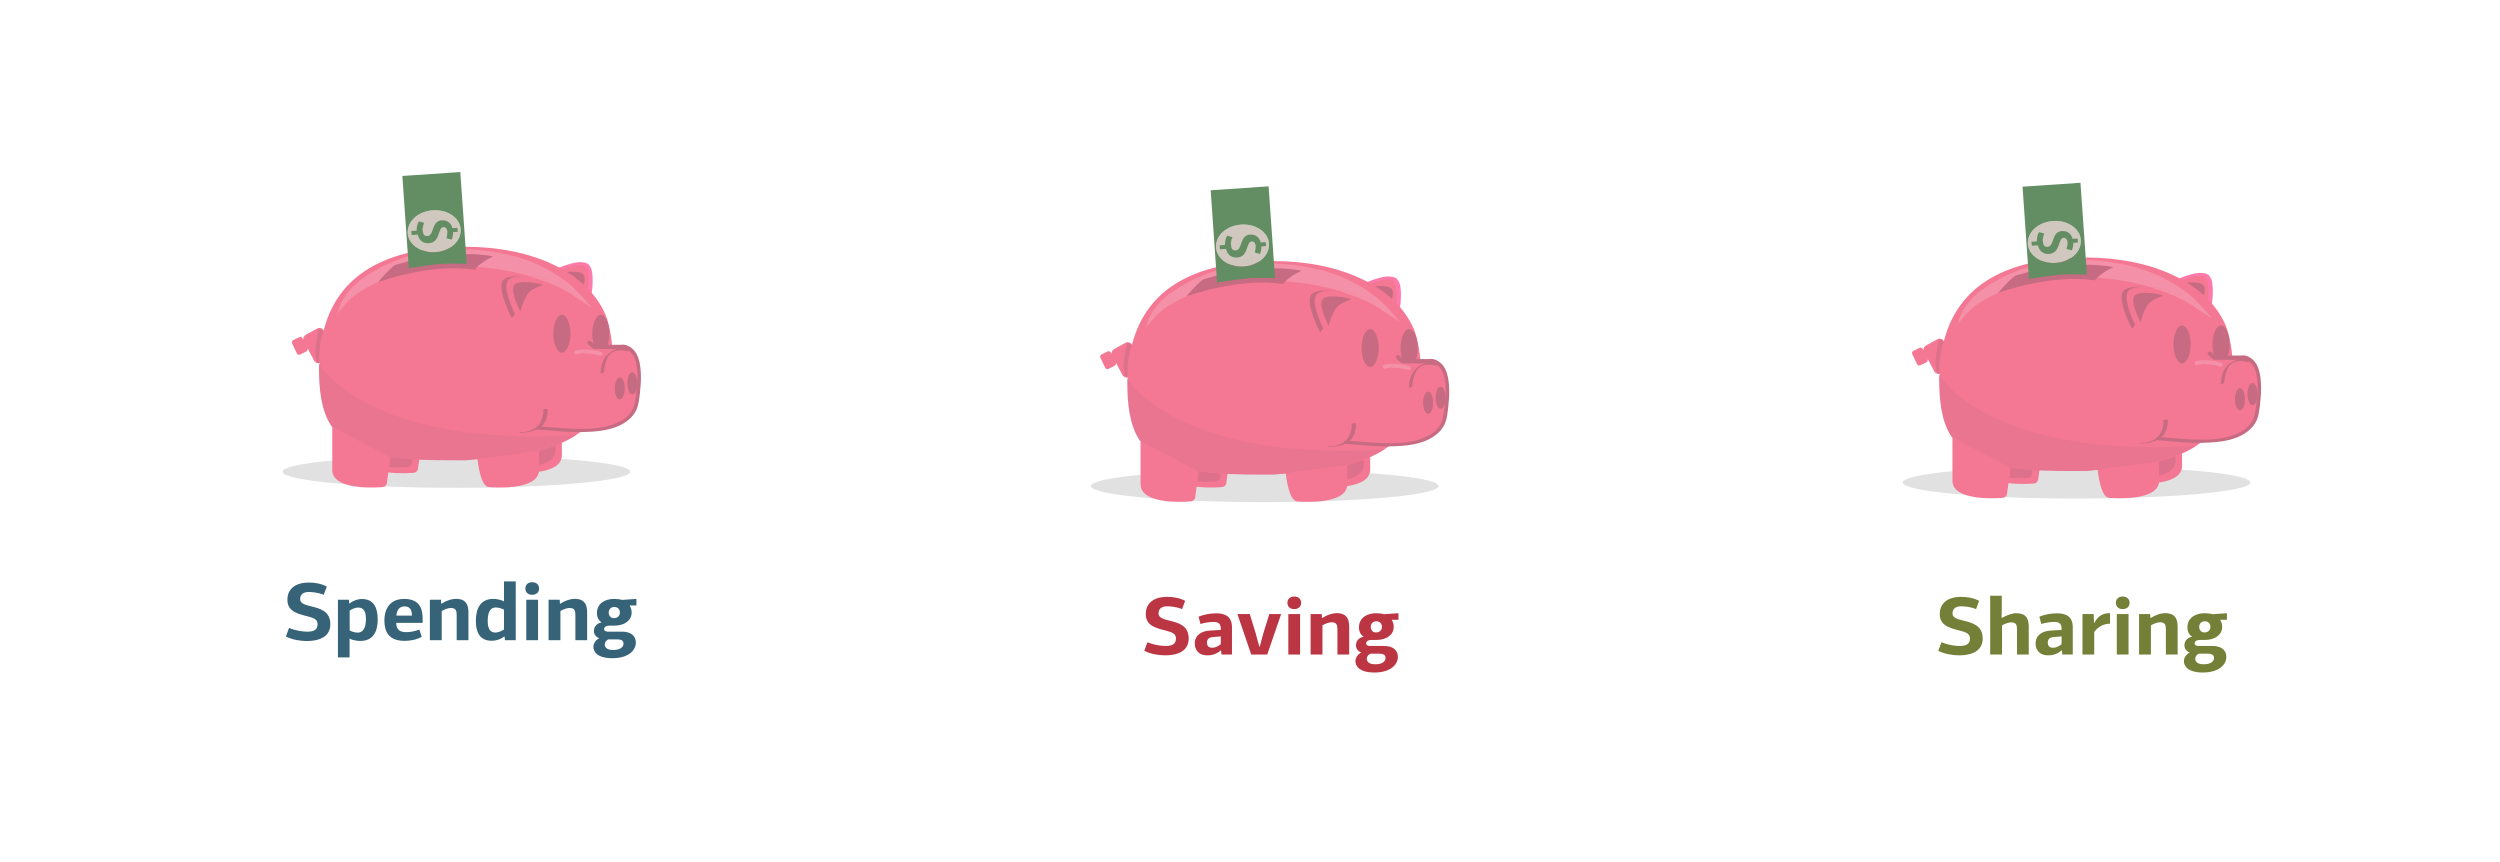 <?xml version="1.0" encoding="utf-8"?>
<!-- Generator: Adobe Illustrator 23.0.6, SVG Export Plug-In . SVG Version: 6.00 Build 0)  -->
<svg version="1.1" id="Layer_1" xmlns="http://www.w3.org/2000/svg" xmlns:xlink="http://www.w3.org/1999/xlink" x="0px" y="0px"
	 viewBox="0 0 699 241" enable-background="new 0 0 699 241" xml:space="preserve">
<title>3 pigs</title>
<desc>Created with Sketch.</desc>
<g id="Latest">
	<g transform="translate(-328, -517)">
		<g transform="translate(328, 517)">
			<rect id="white-rect" fill-rule="evenodd" clip-rule="evenodd" fill="#FFFFFF" width="699" height="241"/>
			<g enable-background="new    ">
				<path fill="#366378" d="M91.371,164.007l-0.874,2.3c-1.541-0.644-3.127-0.781-4.254-0.781c-1.426,0-2.323,0.689-2.323,2.023
					c0,1.219,1.518,1.609,3.15,2c2.162,0.552,5.289,1.219,5.289,4.967c0,2.989-2.23,4.714-6.646,4.714
					c-1.609,0-3.932-0.321-5.771-1.265l0.874-2.391c2.23,0.896,4.093,1.034,5.151,1.034c1.863,0,2.829-0.575,2.829-2.093
					c0-1.333-1.058-1.725-2.599-2.139c-3.104-0.781-5.84-1.448-5.84-4.69c0-2.874,2.023-4.806,6.001-4.806
					C87.922,162.881,89.831,163.156,91.371,164.007z"/>
				<path fill="#366378" d="M97.744,168.744c1.104-0.896,2.369-1.265,3.403-1.265c3.495,0,4.461,2.599,4.461,5.771
					c0,3.335-1.288,5.956-4.829,5.956c-0.759,0-2.115-0.138-3.035-0.667v5.266h-3.265v-16.119h3.081l0.069,0.966L97.744,168.744z
					 M102.32,173.113c0-2.645-0.989-3.242-2.23-3.242c-0.713,0-1.817,0.46-2.323,0.874v5.519c0.506,0.322,1.495,0.621,2.253,0.621
					C101.17,176.885,102.32,176.057,102.32,173.113z"/>
				<path fill="#366378" d="M118.166,172.976v1.173h-7.381c0,1.725,0.805,2.598,2.829,2.598c1.219,0,2.46-0.275,3.633-0.713
					l0.667,2.024c-1.495,0.827-3.219,1.126-4.783,1.126c-4.553,0-5.657-2.667-5.657-5.771c0-2.483,1.058-5.956,5.519-5.956
					C117.844,167.456,118.166,170.952,118.166,172.976z M110.831,172.124h4.346c-0.023-1.494-0.483-2.575-2.046-2.575
					C111.498,169.549,110.946,170.768,110.831,172.124z"/>
				<path fill="#366378" d="M127.688,179v-6.99c0-1.173-0.184-2.023-1.609-2.023c-0.759,0-1.817,0.391-2.576,0.851V179h-3.311
					v-11.313h3.104l0.069,1.058l0.092,0.046c1.311-0.874,2.897-1.356,3.978-1.356c2.989,0,3.542,1.771,3.542,3.886V179H127.688z"/>
				<path fill="#366378" d="M140.913,168.169v-5.61h3.288V179h-3.012l-0.115-1.012c-0.023-0.023-0.046-0.046-0.069-0.046
					c-1.104,0.896-2.506,1.219-3.472,1.219c-3.518,0-4.484-2.553-4.484-5.542c0-3.495,1.288-6.163,4.875-6.163
					C138.66,167.456,139.97,167.617,140.913,168.169z M140.913,170.469c-0.529-0.322-1.541-0.621-2.277-0.621
					c-1.126,0-2.276,0.667-2.276,3.748c0,2.668,0.989,3.266,2.23,3.266c0.667,0,1.794-0.46,2.323-0.851V170.469z"/>
				<path fill="#366378" d="M148.78,166.307c-1.219,0-1.886-0.781-1.886-1.747c0-1.013,0.69-1.771,1.886-1.771
					c1.265,0,1.955,0.759,1.955,1.771C150.735,165.525,150.045,166.307,148.78,166.307z M147.147,179v-11.313h3.289V179H147.147z"/>
				<path fill="#366378" d="M160.877,179v-6.99c0-1.173-0.184-2.023-1.609-2.023c-0.759,0-1.817,0.391-2.576,0.851V179h-3.311
					v-11.313h3.104l0.069,1.058l0.092,0.046c1.311-0.874,2.897-1.356,3.978-1.356c2.989,0,3.542,1.771,3.542,3.886V179H160.877z"/>
				<path fill="#366378" d="M173.895,167.732l4.047-0.276v1.84h-1.793l-0.069,0.092c0.368,0.506,0.529,1.265,0.529,1.909
					c0,2.253-2.116,3.633-4.806,3.633h-1.379c-1.081,0-1.518,0.483-1.518,0.966c0,0.414,0.368,0.713,1.058,0.713h3.932
					c2.345,0,3.886,1.058,3.886,3.059c0,2.185-2.116,4.369-6.554,4.369c-4.392,0-5.312-1.955-5.312-3.174
					c0-1.012,0.759-2.046,1.656-2.414c-2.299-0.782-1.863-3.979,0.552-4.393v-0.114c-0.689-0.438-1.219-1.288-1.219-2.529
					c0-2.76,2.346-3.956,4.783-3.956C172.492,167.456,173.296,167.549,173.895,167.732z M170.1,178.771
					c-0.529,0.184-1.012,0.781-1.012,1.402c0,0.667,0.414,1.563,2.369,1.563c2,0,2.875-0.851,2.875-1.747
					c0-0.713-0.322-1.219-1.886-1.219H170.1z M171.756,169.71c-1.081,0-1.563,0.805-1.563,1.563c0,0.851,0.506,1.563,1.472,1.563
					c0.92,0,1.656-0.574,1.656-1.563C173.32,170.492,172.86,169.71,171.756,169.71z"/>
			</g>
			<g enable-background="new    ">
				<path fill="#BB3542" d="M331.371,168.007l-0.874,2.3c-1.541-0.644-3.127-0.781-4.254-0.781c-1.426,0-2.323,0.689-2.323,2.023
					c0,1.219,1.518,1.609,3.15,2c2.162,0.552,5.289,1.219,5.289,4.967c0,2.989-2.23,4.714-6.646,4.714
					c-1.609,0-3.932-0.321-5.771-1.265l0.874-2.391c2.23,0.896,4.093,1.034,5.151,1.034c1.863,0,2.829-0.575,2.829-2.093
					c0-1.333-1.058-1.725-2.599-2.139c-3.104-0.781-5.84-1.448-5.84-4.69c0-2.874,2.023-4.806,6.001-4.806
					C327.922,166.881,329.831,167.156,331.371,168.007z"/>
				<path fill="#BB3542" d="M344.458,183h-2.92l-0.115-1.127c0-0.022-0.023-0.022-0.046-0.046c-1.587,1.38-3.173,1.402-3.817,1.402
					c-2.805,0-3.495-1.978-3.495-3.288c0-2.346,1.816-3.495,4.185-3.633c0.874-0.069,2.208-0.115,3.082-0.185v-0.275
					c0-1.288-0.414-1.955-2.093-1.955c-1.104,0-2.529,0.23-3.587,0.575c-0.161-0.689-0.345-1.38-0.529-2.047
					c1.334-0.574,3.289-0.942,4.898-0.942c2.713,0,4.438,1.012,4.438,3.933V183z M339.054,178.125
					c-1.081,0.092-1.586,0.644-1.586,1.541c0,0.942,0.46,1.448,1.541,1.448c0.69,0,1.587-0.368,2.323-1.012v-2.161L339.054,178.125z
					"/>
				<path fill="#BB3542" d="M352.232,180.815c0.115-0.299,0.736-2.92,1.104-4.093c0.506-1.472,1.448-4.714,1.563-5.036h3.312
					c-0.828,2.322-3.059,9.014-3.886,11.313h-4.484c-0.805-2.3-3.059-8.991-3.863-11.313h3.449l1.633,5.266
					c0.253,0.805,0.781,3.081,1.058,3.863H352.232z"/>
				<path fill="#BB3542" d="M361.848,170.307c-1.219,0-1.886-0.781-1.886-1.747c0-1.013,0.69-1.771,1.886-1.771
					c1.265,0,1.955,0.759,1.955,1.771C363.803,169.525,363.112,170.307,361.848,170.307z M360.215,183v-11.313h3.289V183H360.215z"
					/>
				<path fill="#BB3542" d="M373.944,183v-6.99c0-1.173-0.185-2.023-1.609-2.023c-0.759,0-1.817,0.391-2.575,0.851V183h-3.312
					v-11.313h3.104l0.068,1.058l0.092,0.046c1.311-0.874,2.898-1.356,3.979-1.356c2.989,0,3.541,1.771,3.541,3.886V183H373.944z"/>
				<path fill="#BB3542" d="M386.962,171.732l4.047-0.276v1.84h-1.794l-0.068,0.092c0.367,0.506,0.529,1.265,0.529,1.909
					c0,2.253-2.116,3.633-4.807,3.633h-1.379c-1.082,0-1.518,0.483-1.518,0.966c0,0.414,0.367,0.713,1.057,0.713h3.933
					c2.345,0,3.886,1.058,3.886,3.059c0,2.185-2.115,4.369-6.553,4.369c-4.393,0-5.312-1.955-5.312-3.174
					c0-1.012,0.759-2.046,1.656-2.414c-2.3-0.782-1.863-3.979,0.551-4.393v-0.114c-0.689-0.438-1.219-1.288-1.219-2.529
					c0-2.76,2.346-3.956,4.783-3.956C385.559,171.456,386.363,171.549,386.962,171.732z M383.168,182.771
					c-0.529,0.184-1.012,0.781-1.012,1.402c0,0.667,0.414,1.563,2.368,1.563c2.001,0,2.874-0.851,2.874-1.747
					c0-0.713-0.322-1.219-1.885-1.219H383.168z M384.823,173.71c-1.081,0-1.563,0.805-1.563,1.563c0,0.851,0.506,1.563,1.472,1.563
					c0.92,0,1.655-0.574,1.655-1.563C386.387,174.492,385.928,173.71,384.823,173.71z"/>
			</g>
			<g enable-background="new    ">
				<path fill="#748037" d="M553.371,168.007l-0.873,2.3c-1.541-0.644-3.128-0.781-4.254-0.781c-1.426,0-2.323,0.689-2.323,2.023
					c0,1.219,1.518,1.609,3.15,2c2.161,0.552,5.288,1.219,5.288,4.967c0,2.989-2.23,4.714-6.645,4.714
					c-1.609,0-3.933-0.321-5.771-1.265l0.873-2.391c2.23,0.896,4.094,1.034,5.15,1.034c1.863,0,2.829-0.575,2.829-2.093
					c0-1.333-1.058-1.725-2.599-2.139c-3.104-0.781-5.84-1.448-5.84-4.69c0-2.874,2.023-4.806,6.001-4.806
					C549.922,166.881,551.83,167.156,553.371,168.007z"/>
				<path fill="#748037" d="M559.812,172.744c1.265-0.759,2.828-1.288,3.887-1.288c3.059,0,3.541,1.771,3.541,3.887V183h-3.289
					v-6.968c0-1.149-0.137-2.023-1.609-2.023c-0.759,0-1.816,0.391-2.575,0.851V183h-3.312v-16.441h3.242v3.679l-0.068,2.415
					L559.812,172.744z"/>
				<path fill="#748037" d="M579.545,183h-2.92l-0.115-1.127c0-0.022-0.023-0.022-0.046-0.046c-1.587,1.38-3.173,1.402-3.817,1.402
					c-2.805,0-3.495-1.978-3.495-3.288c0-2.346,1.816-3.495,4.185-3.633c0.875-0.069,2.208-0.115,3.082-0.185v-0.275
					c0-1.288-0.414-1.955-2.093-1.955c-1.104,0-2.529,0.23-3.587,0.575c-0.161-0.689-0.346-1.38-0.529-2.047
					c1.334-0.574,3.289-0.942,4.898-0.942c2.713,0,4.438,1.012,4.438,3.933V183z M574.141,178.125
					c-1.08,0.092-1.586,0.644-1.586,1.541c0,0.942,0.46,1.448,1.541,1.448c0.689,0,1.586-0.368,2.322-1.012v-2.161L574.141,178.125z
					"/>
				<path fill="#748037" d="M585.595,174.146c1.081-2.207,2.736-2.713,4.369-2.713v2.943c-1.472,0.022-3.081,0.552-4.415,2.322V183
					h-3.288v-11.313h3.127l0.093,2.414L585.595,174.146z"/>
				<path fill="#748037" d="M593.484,170.307c-1.219,0-1.887-0.781-1.887-1.747c0-1.013,0.69-1.771,1.887-1.771
					c1.264,0,1.954,0.759,1.954,1.771C595.438,169.525,594.748,170.307,593.484,170.307z M591.852,183v-11.313h3.288V183H591.852z"
					/>
				<path fill="#748037" d="M605.58,183v-6.99c0-1.173-0.184-2.023-1.609-2.023c-0.759,0-1.816,0.391-2.575,0.851V183h-3.312
					v-11.313h3.104l0.069,1.058l0.092,0.046c1.311-0.874,2.897-1.356,3.979-1.356c2.988,0,3.541,1.771,3.541,3.886V183H605.58z"/>
				<path fill="#748037" d="M618.599,171.732l4.047-0.276v1.84h-1.794l-0.068,0.092c0.367,0.506,0.529,1.265,0.529,1.909
					c0,2.253-2.116,3.633-4.807,3.633h-1.379c-1.082,0-1.518,0.483-1.518,0.966c0,0.414,0.367,0.713,1.057,0.713h3.933
					c2.345,0,3.886,1.058,3.886,3.059c0,2.185-2.115,4.369-6.553,4.369c-4.393,0-5.312-1.955-5.312-3.174
					c0-1.012,0.759-2.046,1.656-2.414c-2.3-0.782-1.863-3.979,0.551-4.393v-0.114c-0.689-0.438-1.219-1.288-1.219-2.529
					c0-2.76,2.346-3.956,4.783-3.956C617.195,171.456,618,171.549,618.599,171.732z M614.805,182.771
					c-0.529,0.184-1.012,0.781-1.012,1.402c0,0.667,0.414,1.563,2.368,1.563c2.001,0,2.874-0.851,2.874-1.747
					c0-0.713-0.322-1.219-1.885-1.219H614.805z M616.46,173.71c-1.081,0-1.563,0.805-1.563,1.563c0,0.851,0.506,1.563,1.472,1.563
					c0.92,0,1.655-0.574,1.655-1.563C618.023,174.492,617.564,173.71,616.46,173.71z"/>
			</g>
			<g id="Group-3" transform="translate(79, 48)">
				<path id="Path" fill="#E1E1E1" d="M48.6,88.4c26.8,0,48.6-2,48.6-4.5s-21.7-4.5-48.6-4.5c-26.8,0-48.6,2-48.6,4.5
					C0.1,86.4,21.8,88.4,48.6,88.4"/>
				<path fill="#F47893" d="M64.2,84.1c0,0,13.9,1.3,13.9-4.8V65.6c0-0.8-0.6-1.4-1.4-1.4h-15c-0.8,0-1.4,0.6-1.4,1.4
					C60.2,65.6,60.2,84.1,64.2,84.1"/>
				<path fill="#F47893" d="M37.9,82.8c0,0.8-0.6,1.4-1.4,1.4c0,0-13.9,1.3-13.9-4.8V65.7c0-0.8,0.6-1.4,1.4-1.4h15
					c0.8,0,1.4,0.6,1.4,1.4L37.9,82.8z"/>
				<path fill="#F47893" d="M74.5,28.8c0,0,7.2-3.8,10.1-2.7s1.1,11,0.4,11.6L74.5,28.8z"/>
				<path fill="#FF7AAA" d="M74.2,28.3c0,0,1.4-0.7,3.2-1.5c0.9-0.4,1.9-0.7,2.9-1c1-0.3,2-0.5,3-0.5c0.5,0,1.1,0.1,1.5,0.2
					c0.2,0.1,0.4,0.2,0.6,0.3c0.3,0.2,0.5,0.6,0.7,0.9c0.3,0.5,0.4,1.1,0.5,1.8s0.1,1.4,0.1,2.1c0,1.6-0.2,3.3-0.5,4.6
					c-0.1,0.7-0.3,1.3-0.4,1.7c-0.1,0.2-0.1,0.4-0.2,0.6c0,0.1-0.1,0.2-0.1,0.2c0,0.1-0.1,0.1-0.2,0.2L84.5,37l0.2,0.2L84.5,37l0,0
					l0.2,0.2L84.5,37h0.1h-0.1l0,0h0.1h-0.1c0,0,0,0,0-0.1c0-0.1,0.1-0.2,0.1-0.4c0.1-0.3,0.2-0.7,0.3-1.1c0.3-1.4,0.6-3.3,0.6-5.1
					c0-0.5,0-1-0.1-1.5c-0.1-0.7-0.2-1.3-0.4-1.7c-0.1-0.2-0.2-0.4-0.3-0.5c-0.1-0.1-0.2-0.2-0.4-0.3c-0.3-0.1-0.7-0.2-1.1-0.2
					c-0.8,0-1.7,0.2-2.6,0.4c-1.4,0.4-2.9,1-4,1.5c-0.6,0.3-1,0.5-1.4,0.6c-0.2,0.1-0.3,0.1-0.4,0.2c0,0-0.1,0-0.1,0.1l0,0l0,0
					L74.2,28.3z"/>
				<path fill="#C66B81" d="M82.4,36.2c0,0,2.7-5.1,1.9-7.1c-0.8-2.1-7.7-0.7-8.2-0.3c0,0,3.2,1,4.2,2.4
					C81.8,33.3,82.4,36.2,82.4,36.2"/>
				<path fill="#DD708B" d="M76.3,76.5v1.3c0,2.4-2.1,3.6-4.7,4.3v-4C73.2,77.5,74.8,77,76.3,76.5"/>
				<path fill="#DD708B" d="M30.1,79.7c2,0.3,4.1,0.5,6.2,0.6l-0.1,0.9c0,0.8-0.6,1.4-1.4,1.4c0,0-1.2,0.1-2.9,0.1
					c-0.7,0-1.4,0-2.2-0.1L30.1,79.7z"/>
				<path fill="#F47893" d="M90.3,40c-5.2-12.1-20.8-19-39.1-19C32,21,16,26.8,11.5,44.4c-0.4-0.7-1.2-0.9-1.9-0.5l-3.1,1.7
					C6,45.9,5.7,46.5,5.8,47l-0.2-0.4c-0.2-0.4-0.6-0.5-1-0.3L3,47.1c-0.4,0.2-0.5,0.6-0.3,1L4,50.8c0.2,0.4,0.6,0.5,1,0.3l1.6-0.8
					c0.3-0.2,0.5-0.5,0.4-0.9l1.8,3.4c0.3,0.6,1,0.9,1.6,0.7c0,0.6,0,1.1,0,1.7c0,5.2,0.5,11.6,3.5,16v12.2c0,6.1,13.9,4.8,13.9,4.8
					c0.8,0,1.4-0.6,1.4-1.4l1-7.2c6.4,1,13.7,0.9,21.1,0.9c1.1,0,2.1,0,3.2-0.1c0.5,4.1,1.5,7.8,3.3,7.8c0,0,13.9,1.3,13.9-4.8V78
					c3.6-1,6.9-2.2,9.5-3.8c9.1-5.5,11.1-14.1,11.1-23.3C92.2,47.8,91.5,42.8,90.3,40L42.5,0"/>
				<path fill="#C66B81" d="M64.1,40.9c0,0-3.8-7.2-2.7-10.1c1.1-2.9,11-1.1,11.6-0.4L64.1,40.9z"/>
				<path fill="#F47893" d="M65.5,40.9c0,0-3.8-7.2-2.7-10.1c1.1-2.9,11-1.1,11.6-0.4L65.5,40.9z"/>
				<path fill="#C66B81" d="M66.5,39.1c0,0-2.7-5.1-1.9-7.1c0.8-2.1,7.7-0.7,8.2-0.3c0,0-3.2,1-4.2,2.4
					C67.1,36.3,66.5,39.1,66.5,39.1"/>
				<path fill="#C66B81" d="M80.5,45.3c0,2.9-1.1,5.3-2.4,5.3c-1.3,0-2.4-2.4-2.4-5.3c0-2.9,1.1-5.3,2.4-5.3
					C79.4,40,80.5,42.4,80.5,45.3"/>
				<path fill="#F490A7" d="M50.2,21.7c1.2,0,2.3,0,3.5,0.1c1.3,0.1,2.6,0.2,3.8,0.4c1.3,0.2,2.5,0.4,3.7,0.6
					c0.3,0.1,0.6,0.1,0.9,0.2c0.3,0.1,0.6,0.1,0.9,0.2c0.3,0.1,0.6,0.2,0.9,0.2c0.3,0.1,0.6,0.1,0.9,0.2c2.3,0.7,4.6,1.5,6.6,2.4
					s3.9,2,5.5,3c1.6,1.1,3,2.1,4.2,3.2c0.3,0.3,0.6,0.5,0.8,0.8c0.1,0.1,0.3,0.2,0.4,0.4c0.1,0.1,0.2,0.2,0.4,0.4
					c0.2,0.2,0.5,0.5,0.7,0.7c0.2,0.2,0.4,0.4,0.6,0.7c0.4,0.4,0.7,0.8,1,1.1c0.1,0.2,0.3,0.3,0.4,0.5c0.1,0.1,0.2,0.3,0.3,0.4
					c0.2,0.2,0.3,0.4,0.4,0.5c0.1,0.1,0.1,0.2,0.1,0.2s-0.1,0-0.2-0.1c-0.1-0.1-0.3-0.2-0.6-0.4c-0.1-0.1-0.3-0.2-0.4-0.3
					c-0.1-0.1-0.3-0.2-0.5-0.3c-0.4-0.2-0.7-0.5-1.2-0.8c-0.2-0.1-0.5-0.3-0.7-0.5c-0.3-0.2-0.5-0.3-0.8-0.5
					c-0.1-0.1-0.3-0.2-0.4-0.3c-0.1-0.1-0.3-0.2-0.4-0.3c-0.3-0.2-0.6-0.4-0.9-0.5c-0.3-0.2-0.7-0.4-1-0.6c-0.4-0.2-0.7-0.4-1.1-0.6
					c-0.7-0.4-1.5-0.7-2.4-1.1c-0.5-0.2-1.1-0.5-1.7-0.7l0.5-0.6c-0.3-0.3-2.8-0.9-5.4-1.1c-1.6-0.5-3.4-0.9-5.2-1.3
					c-2.2-0.4-4.5-0.8-6.8-1c-0.3,0-0.6-0.1-0.9-0.1c-0.3,0-0.6-0.1-0.9-0.1c-0.6,0-1.2-0.1-1.8-0.1c-0.6,0-1.2,0-1.8-0.1
					c-0.2,0-0.4,0-0.5,0l0,0c-0.1,0-0.2,0-0.3,0c-0.2,0-0.3,0-0.5,0c-0.1,0-0.3,0-0.4,0H49c-0.3,0-0.6,0-0.9,0
					c-0.6,0-1.2,0.1-1.8,0.1c-1.2,0.1-2.4,0.2-3.5,0.3c-1.2,0.1-2.3,0.3-3.5,0.5c-1.1,0.2-2.3,0.4-3.4,0.6c-1.1,0.2-2.2,0.5-3.2,0.8
					c-1,0.3-2,0.6-3,0.9c-1,0.3-1.9,0.7-2.8,1.1c-0.5,0.2-0.9,0.4-1.3,0.6c-0.2,0.1-0.4,0.2-0.6,0.3c-0.1,0.1-0.2,0.1-0.3,0.1
					c-0.1,0.1-0.2,0.1-0.3,0.2c-0.2,0.1-0.4,0.2-0.6,0.3c-0.2,0.1-0.4,0.2-0.6,0.3c-0.1,0.1-0.2,0.1-0.3,0.2
					c-0.1,0.1-0.2,0.1-0.3,0.2c-0.2,0.1-0.4,0.2-0.5,0.3c-0.2,0.1-0.3,0.2-0.5,0.3c-0.2,0.1-0.3,0.2-0.5,0.3
					c-0.3,0.2-0.6,0.4-0.9,0.7c-1.2,0.9-2.1,1.8-2.8,2.6c-0.3,0.4-0.6,0.8-0.9,1.1c-0.1,0.1-0.1,0.2-0.2,0.2
					c-0.1,0.1-0.1,0.2-0.2,0.2c-0.1,0.1-0.2,0.3-0.3,0.4c-0.2,0.3-0.3,0.5-0.3,0.6c-0.1,0.1-0.1,0.2-0.1,0.2s0-0.1,0-0.2
					c0-0.1,0-0.2,0.1-0.3c0-0.1,0-0.2,0.1-0.4c0-0.1,0.1-0.3,0.1-0.5c0-0.1,0.1-0.2,0.1-0.3c0-0.1,0.1-0.2,0.1-0.3
					c0.1-0.4,0.3-0.9,0.6-1.4c0.5-1,1.3-2.2,2.3-3.4c0.5-0.6,1.1-1.2,1.8-1.8c0.3-0.3,0.7-0.6,1-0.9c0.2-0.1,0.4-0.3,0.6-0.4
					c0.2-0.1,0.4-0.3,0.6-0.4c0.1-0.1,0.2-0.1,0.3-0.2s0.2-0.1,0.3-0.2c0.2-0.1,0.4-0.3,0.6-0.4c0.4-0.3,0.9-0.6,1.3-0.8
					c0.2-0.1,0.5-0.3,0.7-0.4s0.5-0.3,0.7-0.4c0.2-0.1,0.5-0.3,0.7-0.4c0.2-0.1,0.5-0.3,0.7-0.4c0.3-0.1,0.5-0.2,0.8-0.4
					c0.3-0.1,0.5-0.2,0.8-0.3c0.5-0.2,1.1-0.4,1.6-0.7c0.3-0.1,0.6-0.2,0.8-0.3c0.1-0.1,0.3-0.1,0.4-0.2c0.1,0,0.3-0.1,0.4-0.1
					c0.3-0.1,0.6-0.2,0.9-0.3s0.6-0.2,0.9-0.3c0.3-0.1,0.6-0.2,0.9-0.3c0.3-0.1,0.6-0.2,0.9-0.2c0.6-0.1,1.2-0.3,1.8-0.4
					c0.6-0.1,1.2-0.3,1.9-0.4c0.3-0.1,0.6-0.1,0.9-0.2c0.3-0.1,0.6-0.1,0.9-0.1s0.6-0.1,0.9-0.1c0.3,0,0.6-0.1,1-0.1
					c0.6-0.1,1.3-0.1,1.9-0.2c1.3-0.1,2.6-0.2,3.9-0.2C49.9,21.7,50.1,21.7,50.2,21.7"/>
				<path fill="#F490A7" d="M69,29.2c2.6,0.2,5.1,0.8,5.4,1.1l-0.5,0.6c-1.2-0.5-2.5-0.9-3.8-1.3C69.7,29.4,69.4,29.3,69,29.2"/>
				<polyline fill="#F4DFE5" points="10.2,53.5 10.2,53.6 10.2,53.5 				"/>
				<path fill="#EA7590" d="M10.2,53.6C10.7,55.3,24,74,69.8,74c3.9,0,8-0.1,12.3-0.4c-2.5,1.5-6.9,3.4-10.5,4.4
					c0,0-19.4,2.7-20.4,2.7s-2,0-3.1,0c-6.4,0-12.6-0.1-18.1-0.9l-16.3-8.6c-3-4.4-3.5-10.8-3.5-16C10.2,54.7,10.2,54.2,10.2,53.6"
					/>
				<path fill="#C66B81" d="M91.4,45.3c0,2.9-1.1,5.3-2.4,5.3s-2.4-2.4-2.4-5.3c0-2.9,1.1-5.3,2.4-5.3S91.4,42.4,91.4,45.3"/>
				<path fill="#F47893" d="M71.4,71.7c5.9,0.3,25,3.5,27.6-6.6c3.1-17.3-4.2-15.9-4.2-15.9h-7.6L85.8,48L71.4,71.7z"/>
				<path fill="#C66B81" d="M71.4,71.2c3.5,0.2,6.9,0.6,10.3,0.7c4,0.1,8.4,0,12.1-1.8c1.6-0.7,3-1.8,3.9-3.4c0.6-1,0.8-2.1,1-3.3
					c0.2-1.5,0.4-3,0.5-4.6c0.1-2.7,0.1-6.7-2.2-8.6c0,0-0.3-0.2-0.4-0.3c-0.1,0-0.1-0.1-0.2-0.1c-0.2-0.1-0.1,0-0.2-0.1
					c-0.1-0.1-0.3-0.1-0.4-0.1c-0.1,0-0.1,0-0.2,0s-0.2,0-0.1,0c-0.2,0-0.4,0-0.6,0c-0.3,0,0.2,0-0.2,0h-4.4h-2.5
					c-0.5,0-0.8,0.1-1.2-0.3c-0.4-0.4-0.8-0.7-1.2-1.1c-0.5-0.5,0.2-1.2,0.8-0.8c0.4,0.4,0.9,0.8,1.4,1.2c-0.1-0.1-0.3-0.1-0.4-0.2
					h4h2.6h0.7c0.1,0,0.3,0,0.1,0c1.1-0.2,2.3,0.3,3.1,1c2.3,1.9,2.5,5.7,2.5,8.5c0,1.4-0.2,2.9-0.3,4.3c-0.2,1.3-0.3,2.7-0.8,4
					c-0.7,1.7-1.9,3-3.5,4c-3.4,2.2-7.8,2.5-11.7,2.6c-3.8,0.1-7.5-0.3-11.3-0.6c-0.4,0-0.8-0.1-1.3-0.1
					C70.7,72.2,70.7,71.1,71.4,71.2"/>
				<path fill="#C66B81" d="M95.7,60.6c0,1.7-0.6,3.1-1.4,3.1c-0.8,0-1.4-1.4-1.4-3.1c0-1.7,0.6-3.1,1.4-3.1
					C95.1,57.5,95.7,58.9,95.7,60.6"/>
				<path fill="#C66B81" d="M99.2,59.2c0,1.7-0.6,3.1-1.4,3.1c-0.8,0-1.4-1.4-1.4-3.1s0.6-3.1,1.4-3.1
					C98.6,56.1,99.2,57.5,99.2,59.2"/>
				<path fill="#C66B81" d="M74.1,66.4c0.1,1.2-0.2,2.5-0.7,3.5c-1.3,2.5-4.4,3.1-7,3.1c0,0-0.5,0-0.2-0.1c0.3-0.1,0.5-0.1,0.8-0.1
					c2.3,0,4.5-1.1,5.4-3.3c0.4-0.9,0.6-2,0.5-3C72.9,66.4,74.1,66.2,74.1,66.4"/>
				<path fill="#C66B81" d="M96.3,50.2c-1-0.3-2.1-0.3-3.1-0.1c-2.5,0.6-3.1,3.5-3.3,5.8c0,0.3-1,0.7-1,0.5c0.1-1.7,0.4-3.4,1.5-4.7
					c0.7-1,1.8-1.7,3-2.1c1.2-0.4,2.7-0.4,3.9-0.1C97.3,49.6,96.6,50.3,96.3,50.2"/>
				<path fill="#DD708B" d="M10.2,43.8c0.7,0.2,1.2,0.7,1.2,0.7s-1.3,3.6-1.2,9.1C9,53.2,8.7,49.5,10.2,43.8"/>
				<path fill="#C66B81" d="M26.7,30.9c0,0,14.4-5.4,27-3.5c2-2.4,5.2-3.7,5.2-3.7S47.8,21.1,31.8,26C30.7,26.1,26.7,30.9,26.7,30.9
					"/>
				<path fill="#D0C8BE" d="M35,17.2c-0.2-3.2,2.9-6.1,7-6.4s7.6,2.1,7.8,5.3s-2.9,6.1-7,6.4S35.2,20.4,35,17.2"/>
				<path id="Shape" fill="#638E63" d="M42.8,22.5c4.1-0.3,7.2-3.1,7-6.4c-0.2-3.2-3.7-5.6-7.8-5.3s-7.2,3.1-7,6.4
					C35.2,20.4,38.7,22.8,42.8,22.5L42.8,22.5z M51.5,25.8c0,0-4.9-0.3-8.4,0.1c-3.6,0.4-7.8,1.1-7.8,1.1L33.5,1.2l16.2-1.1
					L51.5,25.8z"/>
				<path fill="#638E63" d="M36.1,17.7L36,16.6l1.5-0.1c0-0.8,0.1-1.7,0.6-2.6l1.5,0.4c-0.5,1.2-0.5,1.8-0.4,2.3
					c0.1,1,0.5,1.5,1.3,1.4c2-0.1,1-4.2,4-4.4c1.4-0.1,2.6,0.6,3,2.2l1.4-0.1l0.1,1.1l-1.3,0.1c0,0.5-0.1,1.4-0.4,2.1l-1.5-0.4
					c0.2-0.5,0.3-1.2,0.3-1.8C46,16,45.7,15.5,45,15.5c-1.7,0.1-0.8,4.3-4.1,4.5c-1.5,0.1-2.7-0.7-3.1-2.4L36.1,17.7z"/>
				<path fill="#F490A7" d="M84.5,49.7c0.1,0,0.1,0,0.2,0L84,50.8c-0.6,0-1.2,0.1-1.7,0.3c-0.1,0-0.1,0-0.2,0
					c-0.2,0-0.4-0.1-0.5-0.4s0.1-0.6,0.3-0.7C82.8,49.8,83.6,49.7,84.5,49.7"/>
				<path fill="#F490A7" d="M84.7,49.7c1.5,0,3,0.3,4.4,0.7c0.3,0.1,0.4,0.4,0.4,0.7c-0.1,0.2-0.3,0.4-0.5,0.4h-0.1
					c-1.4-0.4-3-0.7-4.4-0.7l0,0l0,0c-0.1,0-0.3,0-0.4,0L84.7,49.7z"/>
			</g>
			<g transform="translate(305, 52)">
				<path fill="#E1E1E1" d="M48.6,88.4c26.8,0,48.6-2,48.6-4.5s-21.7-4.5-48.6-4.5c-26.8,0-48.6,2-48.6,4.5
					C0.1,86.4,21.8,88.4,48.6,88.4"/>
				<path fill="#F47893" d="M64.2,84.1c0,0,13.9,1.3,13.9-4.8V65.6c0-0.8-0.6-1.4-1.4-1.4h-15c-0.8,0-1.4,0.6-1.4,1.4
					C60.2,65.6,60.2,84.1,64.2,84.1"/>
				<path fill="#F47893" d="M37.9,82.8c0,0.8-0.6,1.4-1.4,1.4c0,0-13.9,1.3-13.9-4.8V65.7c0-0.8,0.6-1.4,1.4-1.4h15
					c0.8,0,1.4,0.6,1.4,1.4L37.9,82.8z"/>
				<path fill="#F47893" d="M74.5,28.8c0,0,7.2-3.8,10.1-2.7s1.1,11,0.4,11.6L74.5,28.8z"/>
				<path fill="#FF7AAA" d="M74.2,28.3c0,0,1.4-0.7,3.2-1.5c0.9-0.4,1.9-0.7,2.9-1c1-0.3,2-0.5,3-0.5c0.5,0,1.1,0.1,1.5,0.2
					c0.2,0.1,0.4,0.2,0.6,0.3c0.3,0.2,0.5,0.6,0.7,0.9c0.3,0.5,0.4,1.1,0.5,1.8s0.1,1.4,0.1,2.1c0,1.6-0.2,3.3-0.5,4.6
					c-0.1,0.7-0.3,1.3-0.4,1.7c-0.1,0.2-0.1,0.4-0.2,0.6c0,0.1-0.1,0.2-0.1,0.2c0,0.1-0.1,0.1-0.2,0.2L84.5,37l0.2,0.2L84.5,37l0,0
					l0.2,0.2L84.5,37h0.1h-0.1l0,0h0.1h-0.1c0,0,0,0,0-0.1c0-0.1,0.1-0.2,0.1-0.4c0.1-0.3,0.2-0.7,0.3-1.1c0.3-1.4,0.6-3.3,0.6-5.1
					c0-0.5,0-1-0.1-1.5c-0.1-0.7-0.2-1.3-0.4-1.7c-0.1-0.2-0.2-0.4-0.3-0.5c-0.1-0.1-0.2-0.2-0.4-0.3c-0.3-0.1-0.7-0.2-1.1-0.2
					c-0.8,0-1.7,0.2-2.6,0.4c-1.4,0.4-2.9,1-4,1.5c-0.6,0.3-1,0.5-1.4,0.6c-0.2,0.1-0.3,0.1-0.4,0.2c0,0-0.1,0-0.1,0.1l0,0l0,0
					L74.2,28.3z"/>
				<path fill="#C66B81" d="M82.4,36.2c0,0,2.7-5.1,1.9-7.1c-0.8-2.1-7.7-0.7-8.2-0.3c0,0,3.2,1,4.2,2.4
					C81.8,33.3,82.4,36.2,82.4,36.2"/>
				<path fill="#DD708B" d="M76.3,76.5v1.3c0,2.4-2.1,3.6-4.7,4.3v-4C73.2,77.5,74.8,77,76.3,76.5"/>
				<path fill="#DD708B" d="M30.1,79.7c2,0.3,4.1,0.5,6.2,0.6l-0.1,0.9c0,0.8-0.6,1.4-1.4,1.4c0,0-1.2,0.1-2.9,0.1
					c-0.7,0-1.4,0-2.2-0.1L30.1,79.7z"/>
				<path fill="#F47893" d="M90.3,40c-5.2-12.1-20.8-19-39.1-19C32,21,16,26.8,11.5,44.4c-0.4-0.7-1.2-0.9-1.9-0.5l-3.1,1.7
					C6,45.9,5.7,46.5,5.8,47l-0.2-0.4c-0.2-0.4-0.6-0.5-1-0.3L3,47.1c-0.4,0.2-0.5,0.6-0.3,1L4,50.8c0.2,0.4,0.6,0.5,1,0.3l1.6-0.8
					c0.3-0.2,0.5-0.5,0.4-0.9l1.8,3.4c0.3,0.6,1,0.9,1.6,0.7c0,0.6,0,1.1,0,1.7c0,5.2,0.5,11.6,3.5,16v12.2c0,6.1,13.9,4.8,13.9,4.8
					c0.8,0,1.4-0.6,1.4-1.4l1-7.2c6.4,1,13.7,0.9,21.1,0.9c1.1,0,2.1,0,3.2-0.1c0.5,4.1,1.5,7.8,3.3,7.8c0,0,13.9,1.3,13.9-4.8V78
					c3.6-1,6.9-2.2,9.5-3.8c9.1-5.5,11.1-14.1,11.1-23.3C92.2,47.8,91.5,42.8,90.3,40L42.5,0"/>
				<path fill="#C66B81" d="M64.1,40.9c0,0-3.8-7.2-2.7-10.1c1.1-2.9,11-1.1,11.6-0.4L64.1,40.9z"/>
				<path fill="#F47893" d="M65.5,40.9c0,0-3.8-7.2-2.7-10.1c1.1-2.9,11-1.1,11.6-0.4L65.5,40.9z"/>
				<path fill="#C66B81" d="M66.5,39.1c0,0-2.7-5.1-1.9-7.1c0.8-2.1,7.7-0.7,8.2-0.3c0,0-3.2,1-4.2,2.4
					C67.1,36.3,66.5,39.1,66.5,39.1"/>
				<path fill="#C66B81" d="M80.5,45.3c0,2.9-1.1,5.3-2.4,5.3c-1.3,0-2.4-2.4-2.4-5.3c0-2.9,1.1-5.3,2.4-5.3
					C79.4,40,80.5,42.4,80.5,45.3"/>
				<path fill="#F490A7" d="M50.2,21.7c1.2,0,2.3,0,3.5,0.1c1.3,0.1,2.6,0.2,3.8,0.4c1.3,0.2,2.5,0.4,3.7,0.6
					c0.3,0.1,0.6,0.1,0.9,0.2c0.3,0.1,0.6,0.1,0.9,0.2c0.3,0.1,0.6,0.2,0.9,0.2c0.3,0.1,0.6,0.1,0.9,0.2c2.3,0.7,4.6,1.5,6.6,2.4
					s3.9,2,5.5,3c1.6,1.1,3,2.1,4.2,3.2c0.3,0.3,0.6,0.5,0.8,0.8c0.1,0.1,0.3,0.2,0.4,0.4c0.1,0.1,0.2,0.2,0.4,0.4
					c0.2,0.2,0.5,0.5,0.7,0.7c0.2,0.2,0.4,0.4,0.6,0.7c0.4,0.4,0.7,0.8,1,1.1c0.1,0.2,0.3,0.3,0.4,0.5c0.1,0.1,0.2,0.3,0.3,0.4
					c0.2,0.2,0.3,0.4,0.4,0.5c0.1,0.1,0.1,0.2,0.1,0.2s-0.1,0-0.2-0.1c-0.1-0.1-0.3-0.2-0.6-0.4c-0.1-0.1-0.3-0.2-0.4-0.3
					c-0.1-0.1-0.3-0.2-0.5-0.3c-0.4-0.2-0.7-0.5-1.2-0.8c-0.2-0.1-0.5-0.3-0.7-0.5c-0.3-0.2-0.5-0.3-0.8-0.5
					c-0.1-0.1-0.3-0.2-0.4-0.3c-0.1-0.1-0.3-0.2-0.4-0.3c-0.3-0.2-0.6-0.4-0.9-0.5c-0.3-0.2-0.7-0.4-1-0.6c-0.4-0.2-0.7-0.4-1.1-0.6
					c-0.7-0.4-1.5-0.7-2.4-1.1c-0.5-0.2-1.1-0.5-1.7-0.7l0.5-0.6c-0.3-0.3-2.8-0.9-5.4-1.1c-1.6-0.5-3.4-0.9-5.2-1.3
					c-2.2-0.4-4.5-0.8-6.8-1c-0.3,0-0.6-0.1-0.9-0.1c-0.3,0-0.6-0.1-0.9-0.1c-0.6,0-1.2-0.1-1.8-0.1c-0.6,0-1.2,0-1.8-0.1
					c-0.2,0-0.4,0-0.5,0l0,0c-0.1,0-0.2,0-0.3,0c-0.2,0-0.3,0-0.5,0c-0.1,0-0.3,0-0.4,0H49c-0.3,0-0.6,0-0.9,0
					c-0.6,0-1.2,0.1-1.8,0.1c-1.2,0.1-2.4,0.2-3.5,0.3c-1.2,0.1-2.3,0.3-3.5,0.5c-1.1,0.2-2.3,0.4-3.4,0.6c-1.1,0.2-2.2,0.5-3.2,0.8
					c-1,0.3-2,0.6-3,0.9c-1,0.3-1.9,0.7-2.8,1.1c-0.5,0.2-0.9,0.4-1.3,0.6c-0.2,0.1-0.4,0.2-0.6,0.3c-0.1,0.1-0.2,0.1-0.3,0.1
					c-0.1,0.1-0.2,0.1-0.3,0.2c-0.2,0.1-0.4,0.2-0.6,0.3c-0.2,0.1-0.4,0.2-0.6,0.3c-0.1,0.1-0.2,0.1-0.3,0.2
					c-0.1,0.1-0.2,0.1-0.3,0.2c-0.2,0.1-0.4,0.2-0.5,0.3c-0.2,0.1-0.3,0.2-0.5,0.3c-0.2,0.1-0.3,0.2-0.5,0.3
					c-0.3,0.2-0.6,0.4-0.9,0.7c-1.2,0.9-2.1,1.8-2.8,2.6c-0.3,0.4-0.6,0.8-0.9,1.1c-0.1,0.1-0.1,0.2-0.2,0.2
					c-0.1,0.1-0.1,0.2-0.2,0.2c-0.1,0.1-0.2,0.3-0.3,0.4c-0.2,0.3-0.3,0.5-0.3,0.6c-0.1,0.1-0.1,0.2-0.1,0.2s0-0.1,0-0.2
					c0-0.1,0-0.2,0.1-0.3c0-0.1,0-0.2,0.1-0.4c0-0.1,0.1-0.3,0.1-0.5c0-0.1,0.1-0.2,0.1-0.3c0-0.1,0.1-0.2,0.1-0.3
					c0.1-0.4,0.3-0.9,0.6-1.4c0.5-1,1.3-2.2,2.3-3.4c0.5-0.6,1.1-1.2,1.8-1.8c0.3-0.3,0.7-0.6,1-0.9c0.2-0.1,0.4-0.3,0.6-0.4
					c0.2-0.1,0.4-0.3,0.6-0.4c0.1-0.1,0.2-0.1,0.3-0.2s0.2-0.1,0.3-0.2c0.2-0.1,0.4-0.3,0.6-0.4c0.4-0.3,0.9-0.6,1.3-0.8
					c0.2-0.1,0.5-0.3,0.7-0.4s0.5-0.3,0.7-0.4c0.2-0.1,0.5-0.3,0.7-0.4c0.2-0.1,0.5-0.3,0.7-0.4c0.3-0.1,0.5-0.2,0.8-0.4
					c0.3-0.1,0.5-0.2,0.8-0.3c0.5-0.2,1.1-0.4,1.6-0.7c0.3-0.1,0.6-0.2,0.8-0.3c0.1-0.1,0.3-0.1,0.4-0.2c0.1,0,0.3-0.1,0.4-0.1
					c0.3-0.1,0.6-0.2,0.9-0.3s0.6-0.2,0.9-0.3c0.3-0.1,0.6-0.2,0.9-0.3c0.3-0.1,0.6-0.2,0.9-0.2c0.6-0.1,1.2-0.3,1.8-0.4
					c0.6-0.1,1.2-0.3,1.9-0.4c0.3-0.1,0.6-0.1,0.9-0.2c0.3-0.1,0.6-0.1,0.9-0.1s0.6-0.1,0.9-0.1c0.3,0,0.6-0.1,1-0.1
					c0.6-0.1,1.3-0.1,1.9-0.2c1.3-0.1,2.6-0.2,3.9-0.2C49.9,21.7,50.1,21.7,50.2,21.7"/>
				<path fill="#F490A7" d="M69,29.2c2.6,0.2,5.1,0.8,5.4,1.1l-0.5,0.6c-1.2-0.5-2.5-0.9-3.8-1.3C69.7,29.4,69.4,29.3,69,29.2"/>
				<polyline fill="#F4DFE5" points="10.2,53.5 10.2,53.6 10.2,53.5 				"/>
				<path fill="#EA7590" d="M10.2,53.6C10.7,55.3,24,74,69.8,74c3.9,0,8-0.1,12.3-0.4c-2.5,1.5-6.9,3.4-10.5,4.4
					c0,0-19.4,2.7-20.4,2.7s-2,0-3.1,0c-6.4,0-12.6-0.1-18.1-0.9l-16.3-8.6c-3-4.4-3.5-10.8-3.5-16C10.2,54.7,10.2,54.2,10.2,53.6"
					/>
				<path fill="#C66B81" d="M91.4,45.3c0,2.9-1.1,5.3-2.4,5.3s-2.4-2.4-2.4-5.3c0-2.9,1.1-5.3,2.4-5.3S91.4,42.4,91.4,45.3"/>
				<path fill="#F47893" d="M71.4,71.7c5.9,0.3,25,3.5,27.6-6.6c3.1-17.3-4.2-15.9-4.2-15.9h-7.6L85.8,48L71.4,71.7z"/>
				<path fill="#C66B81" d="M71.4,71.2c3.5,0.2,6.9,0.6,10.3,0.7c4,0.1,8.4,0,12.1-1.8c1.6-0.7,3-1.8,3.9-3.4c0.6-1,0.8-2.1,1-3.3
					c0.2-1.5,0.4-3,0.5-4.6c0.1-2.7,0.1-6.7-2.2-8.6c0,0-0.3-0.2-0.4-0.3c-0.1,0-0.1-0.1-0.2-0.1c-0.2-0.1-0.1,0-0.2-0.1
					c-0.1-0.1-0.3-0.1-0.4-0.1c-0.1,0-0.1,0-0.2,0s-0.2,0-0.1,0c-0.2,0-0.4,0-0.6,0c-0.3,0,0.2,0-0.2,0h-4.4h-2.5
					c-0.5,0-0.8,0.1-1.2-0.3c-0.4-0.4-0.8-0.7-1.2-1.1c-0.5-0.5,0.2-1.2,0.8-0.8c0.4,0.4,0.9,0.8,1.4,1.2c-0.1-0.1-0.3-0.1-0.4-0.2
					h4h2.6h0.7c0.1,0,0.3,0,0.1,0c1.1-0.2,2.3,0.3,3.1,1c2.3,1.9,2.5,5.7,2.5,8.5c0,1.4-0.2,2.9-0.3,4.3c-0.2,1.3-0.3,2.7-0.8,4
					c-0.7,1.7-1.9,3-3.5,4c-3.4,2.2-7.8,2.5-11.7,2.6c-3.8,0.1-7.5-0.3-11.3-0.6c-0.4,0-0.8-0.1-1.3-0.1
					C70.7,72.2,70.7,71.1,71.4,71.2"/>
				<path fill="#C66B81" d="M95.7,60.6c0,1.7-0.6,3.1-1.4,3.1c-0.8,0-1.4-1.4-1.4-3.1c0-1.7,0.6-3.1,1.4-3.1
					C95.1,57.5,95.7,58.9,95.7,60.6"/>
				<path fill="#C66B81" d="M99.2,59.2c0,1.7-0.6,3.1-1.4,3.1c-0.8,0-1.4-1.4-1.4-3.1s0.6-3.1,1.4-3.1
					C98.6,56.1,99.2,57.5,99.2,59.2"/>
				<path fill="#C66B81" d="M74.1,66.4c0.1,1.2-0.2,2.5-0.7,3.5c-1.3,2.5-4.4,3.1-7,3.1c0,0-0.5,0-0.2-0.1c0.3-0.1,0.5-0.1,0.8-0.1
					c2.3,0,4.5-1.1,5.4-3.3c0.4-0.9,0.6-2,0.5-3C72.9,66.4,74.1,66.2,74.1,66.4"/>
				<path fill="#C66B81" d="M96.3,50.2c-1-0.3-2.1-0.3-3.1-0.1c-2.5,0.6-3.1,3.5-3.3,5.8c0,0.3-1,0.7-1,0.5c0.1-1.7,0.4-3.4,1.5-4.7
					c0.7-1,1.8-1.7,3-2.1c1.2-0.4,2.7-0.4,3.9-0.1C97.3,49.6,96.6,50.3,96.3,50.2"/>
				<path fill="#DD708B" d="M10.2,43.8c0.7,0.2,1.2,0.7,1.2,0.7s-1.3,3.6-1.2,9.1C9,53.2,8.7,49.5,10.2,43.8"/>
				<path fill="#C66B81" d="M26.7,30.9c0,0,14.4-5.4,27-3.5c2-2.4,5.2-3.7,5.2-3.7S47.8,21.1,31.8,26C30.7,26.1,26.7,30.9,26.7,30.9
					"/>
				<path fill="#D0C8BE" d="M35,17.2c-0.2-3.2,2.9-6.1,7-6.4s7.6,2.1,7.8,5.3s-2.9,6.1-7,6.4S35.2,20.4,35,17.2"/>
				<path fill="#638E63" d="M42.8,22.5c4.1-0.3,7.2-3.1,7-6.4c-0.2-3.2-3.7-5.6-7.8-5.3s-7.2,3.1-7,6.4
					C35.2,20.4,38.7,22.8,42.8,22.5L42.8,22.5z M51.5,25.8c0,0-4.9-0.3-8.4,0.1c-3.6,0.4-7.8,1.1-7.8,1.1L33.5,1.2l16.2-1.1
					L51.5,25.8z"/>
				<path fill="#638E63" d="M36.1,17.7L36,16.6l1.5-0.1c0-0.8,0.1-1.7,0.6-2.6l1.5,0.4c-0.5,1.2-0.5,1.8-0.4,2.3
					c0.1,1,0.5,1.5,1.3,1.4c2-0.1,1-4.2,4-4.4c1.4-0.1,2.6,0.6,3,2.2l1.4-0.1l0.1,1.1l-1.3,0.1c0,0.5-0.1,1.4-0.4,2.1l-1.5-0.4
					c0.2-0.5,0.3-1.2,0.3-1.8C46,16,45.7,15.5,45,15.5c-1.7,0.1-0.8,4.3-4.1,4.5c-1.5,0.1-2.7-0.7-3.1-2.4L36.1,17.7z"/>
				<path fill="#F490A7" d="M84.5,49.7c0.1,0,0.1,0,0.2,0L84,50.8c-0.6,0-1.2,0.1-1.7,0.3c-0.1,0-0.1,0-0.2,0
					c-0.2,0-0.4-0.1-0.5-0.4s0.1-0.6,0.3-0.7C82.8,49.8,83.6,49.7,84.5,49.7"/>
				<path fill="#F490A7" d="M84.7,49.7c1.5,0,3,0.3,4.4,0.7c0.3,0.1,0.4,0.4,0.4,0.7c-0.1,0.2-0.3,0.4-0.5,0.4h-0.1
					c-1.4-0.4-3-0.7-4.4-0.7l0,0l0,0c-0.1,0-0.3,0-0.4,0L84.7,49.7z"/>
			</g>
			<g transform="translate(532, 51)">
				<path fill="#E1E1E1" d="M48.6,88.4c26.8,0,48.6-2,48.6-4.5s-21.7-4.5-48.6-4.5c-26.8,0-48.6,2-48.6,4.5
					C0.1,86.4,21.8,88.4,48.6,88.4"/>
				<path fill="#F47893" d="M64.2,84.1c0,0,13.9,1.3,13.9-4.8V65.6c0-0.8-0.6-1.4-1.4-1.4h-15c-0.8,0-1.4,0.6-1.4,1.4
					C60.2,65.6,60.2,84.1,64.2,84.1"/>
				<path fill="#F47893" d="M37.9,82.8c0,0.8-0.6,1.4-1.4,1.4c0,0-13.9,1.3-13.9-4.8V65.7c0-0.8,0.6-1.4,1.4-1.4h15
					c0.8,0,1.4,0.6,1.4,1.4L37.9,82.8z"/>
				<path fill="#F47893" d="M74.5,28.8c0,0,7.2-3.8,10.1-2.7s1.1,11,0.4,11.6L74.5,28.8z"/>
				<path fill="#FF7AAA" d="M74.2,28.3c0,0,1.4-0.7,3.2-1.5c0.9-0.4,1.9-0.7,2.9-1c1-0.3,2-0.5,3-0.5c0.5,0,1.1,0.1,1.5,0.2
					c0.2,0.1,0.4,0.2,0.6,0.3c0.3,0.2,0.5,0.6,0.7,0.9c0.3,0.5,0.4,1.1,0.5,1.8s0.1,1.4,0.1,2.1c0,1.6-0.2,3.3-0.5,4.6
					c-0.1,0.7-0.3,1.3-0.4,1.7c-0.1,0.2-0.1,0.4-0.2,0.6c0,0.1-0.1,0.2-0.1,0.2c0,0.1-0.1,0.1-0.2,0.2L84.5,37l0.2,0.2L84.5,37l0,0
					l0.2,0.2L84.5,37h0.1h-0.1l0,0h0.1h-0.1c0,0,0,0,0-0.1c0-0.1,0.1-0.2,0.1-0.4c0.1-0.3,0.2-0.7,0.3-1.1c0.3-1.4,0.6-3.3,0.6-5.1
					c0-0.5,0-1-0.1-1.5c-0.1-0.7-0.2-1.3-0.4-1.7c-0.1-0.2-0.2-0.4-0.3-0.5c-0.1-0.1-0.2-0.2-0.4-0.3c-0.3-0.1-0.7-0.2-1.1-0.2
					c-0.8,0-1.7,0.2-2.6,0.4c-1.4,0.4-2.9,1-4,1.5c-0.6,0.3-1,0.5-1.4,0.6c-0.2,0.1-0.3,0.1-0.4,0.2c0,0-0.1,0-0.1,0.1l0,0l0,0
					L74.2,28.3z"/>
				<path fill="#C66B81" d="M82.4,36.2c0,0,2.7-5.1,1.9-7.1c-0.8-2.1-7.7-0.7-8.2-0.3c0,0,3.2,1,4.2,2.4
					C81.8,33.3,82.4,36.2,82.4,36.2"/>
				<path fill="#DD708B" d="M76.3,76.5v1.3c0,2.4-2.1,3.6-4.7,4.3v-4C73.2,77.5,74.8,77,76.3,76.5"/>
				<path fill="#DD708B" d="M30.1,79.7c2,0.3,4.1,0.5,6.2,0.6l-0.1,0.9c0,0.8-0.6,1.4-1.4,1.4c0,0-1.2,0.1-2.9,0.1
					c-0.7,0-1.4,0-2.2-0.1L30.1,79.7z"/>
				<path fill="#F47893" d="M90.3,40c-5.2-12.1-20.8-19-39.1-19C32,21,16,26.8,11.5,44.4c-0.4-0.7-1.2-0.9-1.9-0.5l-3.1,1.7
					C6,45.9,5.7,46.5,5.8,47l-0.2-0.4c-0.2-0.4-0.6-0.5-1-0.3L3,47.1c-0.4,0.2-0.5,0.6-0.3,1L4,50.8c0.2,0.4,0.6,0.5,1,0.3l1.6-0.8
					c0.3-0.2,0.5-0.5,0.4-0.9l1.8,3.4c0.3,0.6,1,0.9,1.6,0.7c0,0.6,0,1.1,0,1.7c0,5.2,0.5,11.6,3.5,16v12.2c0,6.1,13.9,4.8,13.9,4.8
					c0.8,0,1.4-0.6,1.4-1.4l1-7.2c6.4,1,13.7,0.9,21.1,0.9c1.1,0,2.1,0,3.2-0.1c0.5,4.1,1.5,7.8,3.3,7.8c0,0,13.9,1.3,13.9-4.8V78
					c3.6-1,6.9-2.2,9.5-3.8c9.1-5.5,11.1-14.1,11.1-23.3C92.2,47.8,91.5,42.8,90.3,40L42.5,0"/>
				<path fill="#C66B81" d="M64.1,40.9c0,0-3.8-7.2-2.7-10.1c1.1-2.9,11-1.1,11.6-0.4L64.1,40.9z"/>
				<path fill="#F47893" d="M65.5,40.9c0,0-3.8-7.2-2.7-10.1c1.1-2.9,11-1.1,11.6-0.4L65.5,40.9z"/>
				<path fill="#C66B81" d="M66.5,39.1c0,0-2.7-5.1-1.9-7.1c0.8-2.1,7.7-0.7,8.2-0.3c0,0-3.2,1-4.2,2.4
					C67.1,36.3,66.5,39.1,66.5,39.1"/>
				<path fill="#C66B81" d="M80.5,45.3c0,2.9-1.1,5.3-2.4,5.3c-1.3,0-2.4-2.4-2.4-5.3c0-2.9,1.1-5.3,2.4-5.3
					C79.4,40,80.5,42.4,80.5,45.3"/>
				<path fill="#F490A7" d="M50.2,21.7c1.2,0,2.3,0,3.5,0.1c1.3,0.1,2.6,0.2,3.8,0.4c1.3,0.2,2.5,0.4,3.7,0.6
					c0.3,0.1,0.6,0.1,0.9,0.2c0.3,0.1,0.6,0.1,0.9,0.2c0.3,0.1,0.6,0.2,0.9,0.2c0.3,0.1,0.6,0.1,0.9,0.2c2.3,0.7,4.6,1.5,6.6,2.4
					s3.9,2,5.5,3c1.6,1.1,3,2.1,4.2,3.2c0.3,0.3,0.6,0.5,0.8,0.8c0.1,0.1,0.3,0.2,0.4,0.4c0.1,0.1,0.2,0.2,0.4,0.4
					c0.2,0.2,0.5,0.5,0.7,0.7c0.2,0.2,0.4,0.4,0.6,0.7c0.4,0.4,0.7,0.8,1,1.1c0.1,0.2,0.3,0.3,0.4,0.5c0.1,0.1,0.2,0.3,0.3,0.4
					c0.2,0.2,0.3,0.4,0.4,0.5c0.1,0.1,0.1,0.2,0.1,0.2s-0.1,0-0.2-0.1c-0.1-0.1-0.3-0.2-0.6-0.4c-0.1-0.1-0.3-0.2-0.4-0.3
					c-0.1-0.1-0.3-0.2-0.5-0.3c-0.4-0.2-0.7-0.5-1.2-0.8c-0.2-0.1-0.5-0.3-0.7-0.5c-0.3-0.2-0.5-0.3-0.8-0.5
					c-0.1-0.1-0.3-0.2-0.4-0.3c-0.1-0.1-0.3-0.2-0.4-0.3c-0.3-0.2-0.6-0.4-0.9-0.5c-0.3-0.2-0.7-0.4-1-0.6c-0.4-0.2-0.7-0.4-1.1-0.6
					c-0.7-0.4-1.5-0.7-2.4-1.1c-0.5-0.2-1.1-0.5-1.7-0.7l0.5-0.6c-0.3-0.3-2.8-0.9-5.4-1.1c-1.6-0.5-3.4-0.9-5.2-1.3
					c-2.2-0.4-4.5-0.8-6.8-1c-0.3,0-0.6-0.1-0.9-0.1c-0.3,0-0.6-0.1-0.9-0.1c-0.6,0-1.2-0.1-1.8-0.1c-0.6,0-1.2,0-1.8-0.1
					c-0.2,0-0.4,0-0.5,0l0,0c-0.1,0-0.2,0-0.3,0c-0.2,0-0.3,0-0.5,0c-0.1,0-0.3,0-0.4,0H49c-0.3,0-0.6,0-0.9,0
					c-0.6,0-1.2,0.1-1.8,0.1c-1.2,0.1-2.4,0.2-3.5,0.3c-1.2,0.1-2.3,0.3-3.5,0.5c-1.1,0.2-2.3,0.4-3.4,0.6c-1.1,0.2-2.2,0.5-3.2,0.8
					c-1,0.3-2,0.6-3,0.9c-1,0.3-1.9,0.7-2.8,1.1c-0.5,0.2-0.9,0.4-1.3,0.6c-0.2,0.1-0.4,0.2-0.6,0.3c-0.1,0.1-0.2,0.1-0.3,0.1
					c-0.1,0.1-0.2,0.1-0.3,0.2c-0.2,0.1-0.4,0.2-0.6,0.3c-0.2,0.1-0.4,0.2-0.6,0.3c-0.1,0.1-0.2,0.1-0.3,0.2
					c-0.1,0.1-0.2,0.1-0.3,0.2c-0.2,0.1-0.4,0.2-0.5,0.3c-0.2,0.1-0.3,0.2-0.5,0.3c-0.2,0.1-0.3,0.2-0.5,0.3
					c-0.3,0.2-0.6,0.4-0.9,0.7c-1.2,0.9-2.1,1.8-2.8,2.6c-0.3,0.4-0.6,0.8-0.9,1.1c-0.1,0.1-0.1,0.2-0.2,0.2
					c-0.1,0.1-0.1,0.2-0.2,0.2c-0.1,0.1-0.2,0.3-0.3,0.4c-0.2,0.3-0.3,0.5-0.3,0.6c-0.1,0.1-0.1,0.2-0.1,0.2s0-0.1,0-0.2
					c0-0.1,0-0.2,0.1-0.3c0-0.1,0-0.2,0.1-0.4c0-0.1,0.1-0.3,0.1-0.5c0-0.1,0.1-0.2,0.1-0.3c0-0.1,0.1-0.2,0.1-0.3
					c0.1-0.4,0.3-0.9,0.6-1.4c0.5-1,1.3-2.2,2.3-3.4c0.5-0.6,1.1-1.2,1.8-1.8c0.3-0.3,0.7-0.6,1-0.9c0.2-0.1,0.4-0.3,0.6-0.4
					c0.2-0.1,0.4-0.3,0.6-0.4c0.1-0.1,0.2-0.1,0.3-0.2s0.2-0.1,0.3-0.2c0.2-0.1,0.4-0.3,0.6-0.4c0.4-0.3,0.9-0.6,1.3-0.8
					c0.2-0.1,0.5-0.3,0.7-0.4s0.5-0.3,0.7-0.4c0.2-0.1,0.5-0.3,0.7-0.4c0.2-0.1,0.5-0.3,0.7-0.4c0.3-0.1,0.5-0.2,0.8-0.4
					c0.3-0.1,0.5-0.2,0.8-0.3c0.5-0.2,1.1-0.4,1.6-0.7c0.3-0.1,0.6-0.2,0.8-0.3c0.1-0.1,0.3-0.1,0.4-0.2c0.1,0,0.3-0.1,0.4-0.1
					c0.3-0.1,0.6-0.2,0.9-0.3s0.6-0.2,0.9-0.3c0.3-0.1,0.6-0.2,0.9-0.3c0.3-0.1,0.6-0.2,0.9-0.2c0.6-0.1,1.2-0.3,1.8-0.4
					c0.6-0.1,1.2-0.3,1.9-0.4c0.3-0.1,0.6-0.1,0.9-0.2c0.3-0.1,0.6-0.1,0.9-0.1s0.6-0.1,0.9-0.1c0.3,0,0.6-0.1,1-0.1
					c0.6-0.1,1.3-0.1,1.9-0.2c1.3-0.1,2.6-0.2,3.9-0.2C49.9,21.7,50.1,21.7,50.2,21.7"/>
				<path fill="#F490A7" d="M69,29.2c2.6,0.2,5.1,0.8,5.4,1.1l-0.5,0.6c-1.2-0.5-2.5-0.9-3.8-1.3C69.7,29.4,69.4,29.3,69,29.2"/>
				<polyline fill="#F4DFE5" points="10.2,53.5 10.2,53.6 10.2,53.5 				"/>
				<path fill="#EA7590" d="M10.2,53.6C10.7,55.3,24,74,69.8,74c3.9,0,8-0.1,12.3-0.4c-2.5,1.5-6.9,3.4-10.5,4.4
					c0,0-19.4,2.7-20.4,2.7s-2,0-3.1,0c-6.4,0-12.6-0.1-18.1-0.9l-16.3-8.6c-3-4.4-3.5-10.8-3.5-16C10.2,54.7,10.2,54.2,10.2,53.6"
					/>
				<path fill="#C66B81" d="M91.4,45.3c0,2.9-1.1,5.3-2.4,5.3s-2.4-2.4-2.4-5.3c0-2.9,1.1-5.3,2.4-5.3S91.4,42.4,91.4,45.3"/>
				<path fill="#F47893" d="M71.4,71.7c5.9,0.3,25,3.5,27.6-6.6c3.1-17.3-4.2-15.9-4.2-15.9h-7.6L85.8,48L71.4,71.7z"/>
				<path fill="#C66B81" d="M71.4,71.2c3.5,0.2,6.9,0.6,10.3,0.7c4,0.1,8.4,0,12.1-1.8c1.6-0.7,3-1.8,3.9-3.4c0.6-1,0.8-2.1,1-3.3
					c0.2-1.5,0.4-3,0.5-4.6c0.1-2.7,0.1-6.7-2.2-8.6c0,0-0.3-0.2-0.4-0.3c-0.1,0-0.1-0.1-0.2-0.1c-0.2-0.1-0.1,0-0.2-0.1
					c-0.1-0.1-0.3-0.1-0.4-0.1c-0.1,0-0.1,0-0.2,0s-0.2,0-0.1,0c-0.2,0-0.4,0-0.6,0c-0.3,0,0.2,0-0.2,0h-4.4h-2.5
					c-0.5,0-0.8,0.1-1.2-0.3c-0.4-0.4-0.8-0.7-1.2-1.1c-0.5-0.5,0.2-1.2,0.8-0.8c0.4,0.4,0.9,0.8,1.4,1.2c-0.1-0.1-0.3-0.1-0.4-0.2
					h4h2.6h0.7c0.1,0,0.3,0,0.1,0c1.1-0.2,2.3,0.3,3.1,1c2.3,1.9,2.5,5.7,2.5,8.5c0,1.4-0.2,2.9-0.3,4.3c-0.2,1.3-0.3,2.7-0.8,4
					c-0.7,1.7-1.9,3-3.5,4c-3.4,2.2-7.8,2.5-11.7,2.6c-3.8,0.1-7.5-0.3-11.3-0.6c-0.4,0-0.8-0.1-1.3-0.1
					C70.7,72.2,70.7,71.1,71.4,71.2"/>
				<path fill="#C66B81" d="M95.7,60.6c0,1.7-0.6,3.1-1.4,3.1c-0.8,0-1.4-1.4-1.4-3.1c0-1.7,0.6-3.1,1.4-3.1
					C95.1,57.5,95.7,58.9,95.7,60.6"/>
				<path fill="#C66B81" d="M99.2,59.2c0,1.7-0.6,3.1-1.4,3.1c-0.8,0-1.4-1.4-1.4-3.1s0.6-3.1,1.4-3.1
					C98.6,56.1,99.2,57.5,99.2,59.2"/>
				<path fill="#C66B81" d="M74.1,66.4c0.1,1.2-0.2,2.5-0.7,3.5c-1.3,2.5-4.4,3.1-7,3.1c0,0-0.5,0-0.2-0.1c0.3-0.1,0.5-0.1,0.8-0.1
					c2.3,0,4.5-1.1,5.4-3.3c0.4-0.9,0.6-2,0.5-3C72.9,66.4,74.1,66.2,74.1,66.4"/>
				<path fill="#C66B81" d="M96.3,50.2c-1-0.3-2.1-0.3-3.1-0.1c-2.5,0.6-3.1,3.5-3.3,5.8c0,0.3-1,0.7-1,0.5c0.1-1.7,0.4-3.4,1.5-4.7
					c0.7-1,1.8-1.7,3-2.1c1.2-0.4,2.7-0.4,3.9-0.1C97.3,49.6,96.6,50.3,96.3,50.2"/>
				<path fill="#DD708B" d="M10.2,43.8c0.7,0.2,1.2,0.7,1.2,0.7s-1.3,3.6-1.2,9.1C9,53.2,8.7,49.5,10.2,43.8"/>
				<path fill="#C66B81" d="M26.7,30.9c0,0,14.4-5.4,27-3.5c2-2.4,5.2-3.7,5.2-3.7S47.8,21.1,31.8,26C30.7,26.1,26.7,30.9,26.7,30.9
					"/>
				<path fill="#D0C8BE" d="M35,17.2c-0.2-3.2,2.9-6.1,7-6.4s7.6,2.1,7.8,5.3s-2.9,6.1-7,6.4S35.2,20.4,35,17.2"/>
				<path fill="#638E63" d="M42.8,22.5c4.1-0.3,7.2-3.1,7-6.4c-0.2-3.2-3.7-5.6-7.8-5.3s-7.2,3.1-7,6.4
					C35.2,20.4,38.7,22.8,42.8,22.5L42.8,22.5z M51.5,25.8c0,0-4.9-0.3-8.4,0.1c-3.6,0.4-7.8,1.1-7.8,1.1L33.5,1.2l16.2-1.1
					L51.5,25.8z"/>
				<path fill="#638E63" d="M36.1,17.7L36,16.6l1.5-0.1c0-0.8,0.1-1.7,0.6-2.6l1.5,0.4c-0.5,1.2-0.5,1.8-0.4,2.3
					c0.1,1,0.5,1.5,1.3,1.4c2-0.1,1-4.2,4-4.4c1.4-0.1,2.6,0.6,3,2.2l1.4-0.1l0.1,1.1l-1.3,0.1c0,0.5-0.1,1.4-0.4,2.1l-1.5-0.4
					c0.2-0.5,0.3-1.2,0.3-1.8C46,16,45.7,15.5,45,15.5c-1.7,0.1-0.8,4.3-4.1,4.5c-1.5,0.1-2.7-0.7-3.1-2.4L36.1,17.7z"/>
				<path fill="#F490A7" d="M84.5,49.7c0.1,0,0.1,0,0.2,0L84,50.8c-0.6,0-1.2,0.1-1.7,0.3c-0.1,0-0.1,0-0.2,0
					c-0.2,0-0.4-0.1-0.5-0.4s0.1-0.6,0.3-0.7C82.8,49.8,83.6,49.7,84.5,49.7"/>
				<path fill="#F490A7" d="M84.7,49.7c1.5,0,3,0.3,4.4,0.7c0.3,0.1,0.4,0.4,0.4,0.7c-0.1,0.2-0.3,0.4-0.5,0.4h-0.1
					c-1.4-0.4-3-0.7-4.4-0.7l0,0l0,0c-0.1,0-0.3,0-0.4,0L84.7,49.7z"/>
			</g>
		</g>
	</g>
</g>
</svg>

